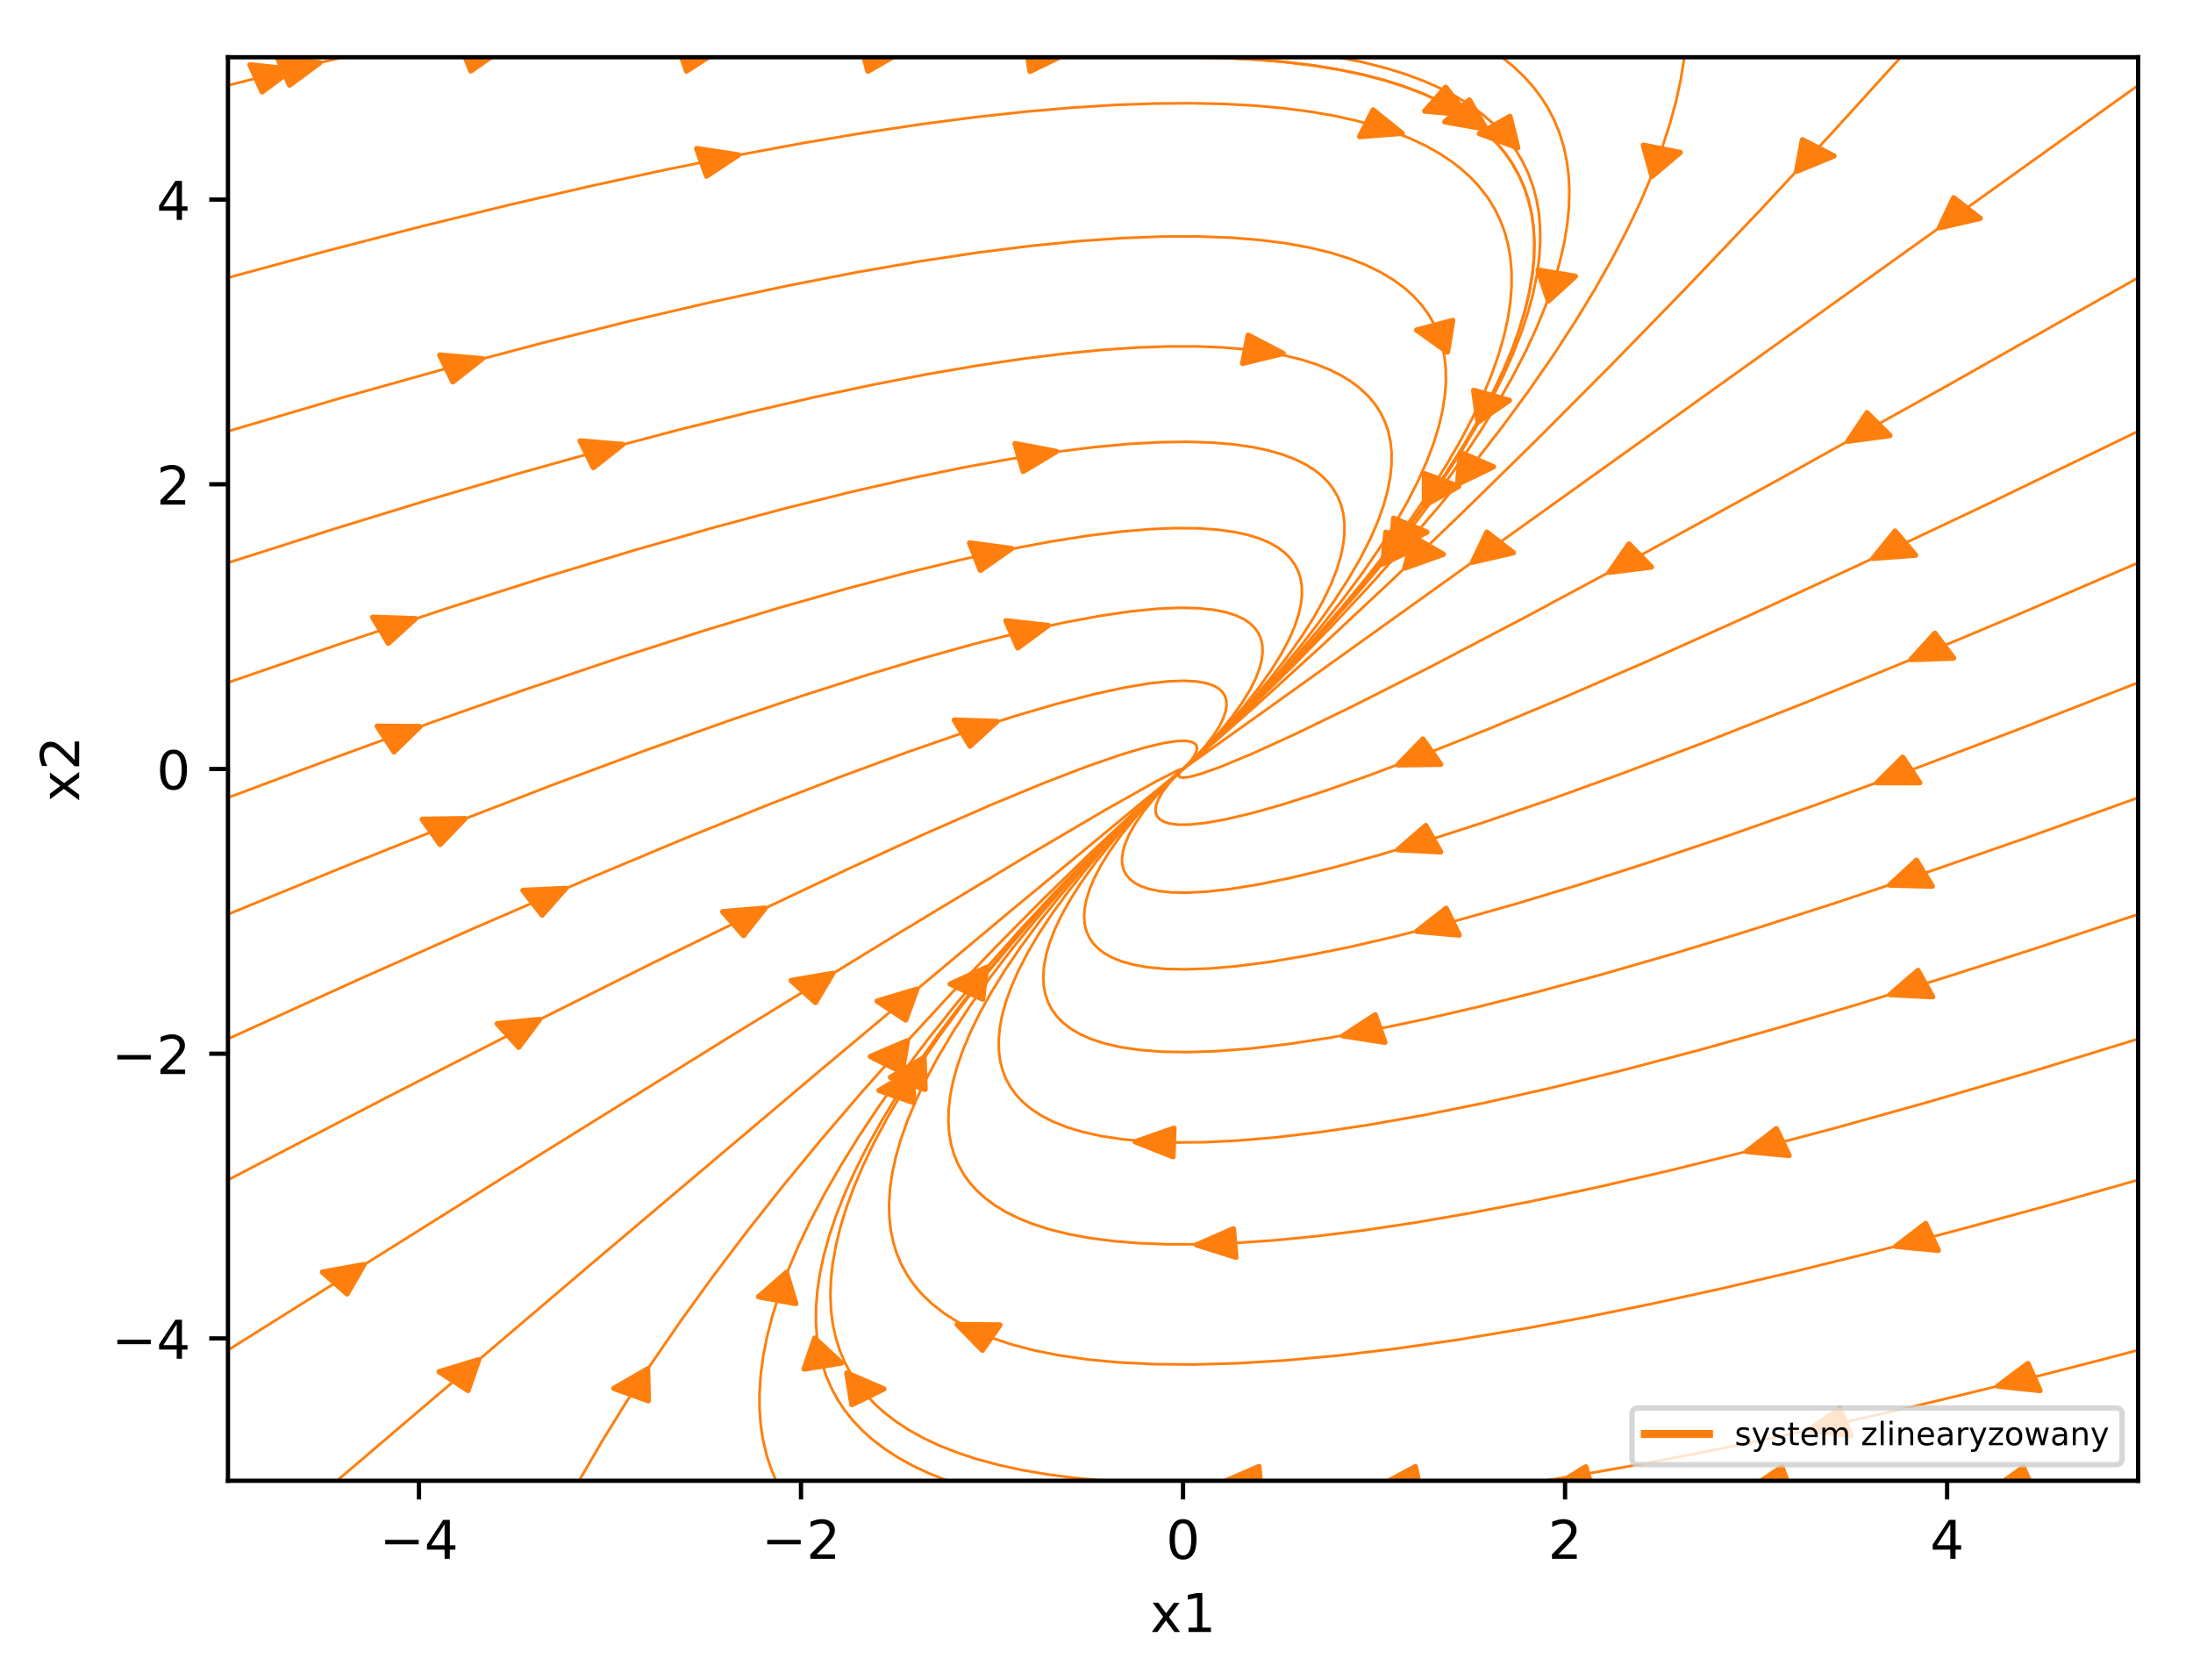 <?xml version="1.0" encoding="utf-8" standalone="no"?>
<!DOCTYPE svg PUBLIC "-//W3C//DTD SVG 1.1//EN"
  "http://www.w3.org/Graphics/SVG/1.1/DTD/svg11.dtd">
<!-- Created with matplotlib (http://matplotlib.org/) -->
<svg height="314pt" version="1.1" viewBox="0 0 410 314" width="410pt" xmlns="http://www.w3.org/2000/svg" xmlns:xlink="http://www.w3.org/1999/xlink">
 <defs>
  <style type="text/css">
*{stroke-linecap:butt;stroke-linejoin:round;}
  </style>
 </defs>
 <g id="figure_1">
  <g id="patch_1">
   <path d="M 0 314.368 
L 410.44 314.368 
L 410.44 0 
L 0 0 
z
" style="fill:#ffffff;"/>
  </g>
  <g id="axes_1">
   <g id="patch_2">
    <path d="M 42.62 276.812 
L 399.74 276.812 
L 399.74 10.7 
L 42.62 10.7 
z
" style="fill:#ffffff;"/>
   </g>
   <g id="patch_3">
    <path clip-path="url(#p661397c111)" d="M 277.899 24.149 
L 270.127 22.781 
L 272.404 20.748 
L 272.427 20.727 
L 272.427 20.728 
L 274.704 18.695 
z
" style="fill:#ff7f0e;stroke:#ff7f0e;stroke-linejoin:miter;"/>
   </g>
   <g id="patch_4">
    <path clip-path="url(#p661397c111)" d="M 266.31 94.493 
L 266.318 88.542 
L 269.495 89.729 
L 269.527 89.74 
L 269.527 89.741 
L 272.704 90.927 
z
" style="fill:#ff7f0e;stroke:#ff7f0e;stroke-linejoin:miter;"/>
   </g>
   <g id="patch_5">
    <path clip-path="url(#p661397c111)" d="M 283.755 27.614 
L 276.596 24.978 
L 279.429 23.379 
L 279.457 23.363 
L 279.457 23.363 
L 282.29 21.765 
z
" style="fill:#ff7f0e;stroke:#ff7f0e;stroke-linejoin:miter;"/>
   </g>
   <g id="patch_6">
    <path clip-path="url(#p661397c111)" d="M 260.169 102.819 
L 260.55 96.875 
L 263.649 98.171 
L 263.68 98.184 
L 263.68 98.184 
L 266.778 99.48 
z
" style="fill:#ff7f0e;stroke:#ff7f0e;stroke-linejoin:miter;"/>
   </g>
   <g id="patch_7">
    <path clip-path="url(#p661397c111)" d="M 289.486 56.266 
L 287.551 50.493 
L 291.02 51.068 
L 291.055 51.073 
L 291.055 51.073 
L 294.523 51.649 
z
" style="fill:#ff7f0e;stroke:#ff7f0e;stroke-linejoin:miter;"/>
   </g>
   <g id="patch_8">
    <path clip-path="url(#p661397c111)" d="M 258.514 105.422 
L 259.104 99.487 
L 262.156 100.843 
L 262.187 100.857 
L 262.187 100.857 
L 265.239 102.213 
z
" style="fill:#ff7f0e;stroke:#ff7f0e;stroke-linejoin:miter;"/>
   </g>
   <g id="patch_9">
    <path clip-path="url(#p661397c111)" d="M 308.859 32.968 
L 307.233 27.143 
L 310.668 27.82 
L 310.703 27.826 
L 310.702 27.826 
L 314.138 28.503 
z
" style="fill:#ff7f0e;stroke:#ff7f0e;stroke-linejoin:miter;"/>
   </g>
   <g id="patch_10">
    <path clip-path="url(#p661397c111)" d="M 272.51 90.506 
L 273.055 84.569 
L 276.117 85.912 
L 276.148 85.925 
L 276.148 85.926 
L 279.21 87.268 
z
" style="fill:#ff7f0e;stroke:#ff7f0e;stroke-linejoin:miter;"/>
   </g>
   <g id="patch_11">
    <path clip-path="url(#p661397c111)" d="M 335.878 32.032 
L 336.986 26.139 
L 339.913 27.64 
L 339.943 27.654 
L 339.943 27.655 
L 342.87 29.156 
z
" style="fill:#ff7f0e;stroke:#ff7f0e;stroke-linejoin:miter;"/>
   </g>
   <g id="patch_12">
    <path clip-path="url(#p661397c111)" d="M 262.647 106.187 
L 264.212 100.352 
L 267.017 101.978 
L 267.046 101.994 
L 267.045 101.994 
L 269.85 103.62 
z
" style="fill:#ff7f0e;stroke:#ff7f0e;stroke-linejoin:miter;"/>
   </g>
   <g id="patch_13">
    <path clip-path="url(#p661397c111)" d="M 362.584 42.585 
L 365.257 36.978 
L 367.72 38.886 
L 367.746 38.905 
L 367.744 38.906 
L 370.208 40.814 
z
" style="fill:#ff7f0e;stroke:#ff7f0e;stroke-linejoin:miter;"/>
   </g>
   <g id="patch_14">
    <path clip-path="url(#p661397c111)" d="M 275.302 105.095 
L 277.979 99.489 
L 280.441 101.399 
L 280.466 101.418 
L 280.465 101.418 
L 282.927 103.328 
z
" style="fill:#ff7f0e;stroke:#ff7f0e;stroke-linejoin:miter;"/>
   </g>
   <g id="patch_15">
    <path clip-path="url(#p661397c111)" d="M 345.48 82.483 
L 349.056 77.163 
L 351.186 79.282 
L 351.209 79.302 
L 351.207 79.303 
L 353.337 81.423 
z
" style="fill:#ff7f0e;stroke:#ff7f0e;stroke-linejoin:miter;"/>
   </g>
   <g id="patch_16">
    <path clip-path="url(#p661397c111)" d="M 300.873 106.979 
L 304.547 101.695 
L 306.638 103.836 
L 306.66 103.857 
L 306.659 103.858 
L 308.75 105.998 
z
" style="fill:#ff7f0e;stroke:#ff7f0e;stroke-linejoin:miter;"/>
   </g>
   <g id="patch_17">
    <path clip-path="url(#p661397c111)" d="M 350.179 104.378 
L 354.308 99.285 
L 356.207 101.523 
L 356.228 101.544 
L 356.226 101.545 
L 358.124 103.784 
z
" style="fill:#ff7f0e;stroke:#ff7f0e;stroke-linejoin:miter;"/>
   </g>
   <g id="patch_18">
    <path clip-path="url(#p661397c111)" d="M 261.354 142.989 
L 266.026 138.164 
L 267.674 140.51 
L 267.691 140.533 
L 267.69 140.533 
L 269.338 142.879 
z
" style="fill:#ff7f0e;stroke:#ff7f0e;stroke-linejoin:miter;"/>
   </g>
   <g id="patch_19">
    <path clip-path="url(#p661397c111)" d="M 357.26 123.305 
L 361.747 118.382 
L 363.483 120.693 
L 363.503 120.715 
L 363.5 120.716 
L 365.236 123.026 
z
" style="fill:#ff7f0e;stroke:#ff7f0e;stroke-linejoin:miter;"/>
   </g>
   <g id="patch_20">
    <path clip-path="url(#p661397c111)" d="M 261.358 158.851 
L 266.563 154.338 
L 267.938 156.78 
L 267.953 156.804 
L 267.952 156.804 
L 269.326 159.246 
z
" style="fill:#ff7f0e;stroke:#ff7f0e;stroke-linejoin:miter;"/>
   </g>
   <g id="patch_21">
    <path clip-path="url(#p661397c111)" d="M 350.924 146.313 
L 355.724 141.558 
L 357.308 143.928 
L 357.327 143.951 
L 357.324 143.952 
L 358.909 146.321 
z
" style="fill:#ff7f0e;stroke:#ff7f0e;stroke-linejoin:miter;"/>
   </g>
   <g id="patch_22">
    <path clip-path="url(#p661397c111)" d="M 264.87 174.107 
L 270.379 169.799 
L 271.583 172.29 
L 271.597 172.315 
L 271.595 172.315 
L 272.8 174.806 
z
" style="fill:#ff7f0e;stroke:#ff7f0e;stroke-linejoin:miter;"/>
   </g>
   <g id="patch_23">
    <path clip-path="url(#p661397c111)" d="M 353.276 165.45 
L 358.296 160.823 
L 359.768 163.232 
L 359.786 163.256 
L 359.783 163.257 
L 361.256 165.666 
z
" style="fill:#ff7f0e;stroke:#ff7f0e;stroke-linejoin:miter;"/>
   </g>
   <g id="patch_24">
    <path clip-path="url(#p661397c111)" d="M 251.1 193.631 
L 257.1 189.705 
L 258.003 192.265 
L 258.013 192.291 
L 258.012 192.291 
L 258.915 194.852 
z
" style="fill:#ff7f0e;stroke:#ff7f0e;stroke-linejoin:miter;"/>
   </g>
   <g id="patch_25">
    <path clip-path="url(#p661397c111)" d="M 353.357 185.928 
L 358.575 181.423 
L 359.942 183.867 
L 359.96 183.891 
L 359.956 183.892 
L 361.324 186.335 
z
" style="fill:#ff7f0e;stroke:#ff7f0e;stroke-linejoin:miter;"/>
   </g>
   <g id="patch_26">
    <path clip-path="url(#p661397c111)" d="M 212.244 213.441 
L 219.473 210.914 
L 219.384 213.561 
L 219.384 213.588 
L 219.383 213.588 
L 219.294 216.235 
z
" style="fill:#ff7f0e;stroke:#ff7f0e;stroke-linejoin:miter;"/>
   </g>
   <g id="patch_27">
    <path clip-path="url(#p661397c111)" d="M 326.555 215.259 
L 332.113 210.986 
L 333.289 213.485 
L 333.304 213.509 
L 333.301 213.51 
L 334.477 216.009 
z
" style="fill:#ff7f0e;stroke:#ff7f0e;stroke-linejoin:miter;"/>
   </g>
   <g id="patch_28">
    <path clip-path="url(#p661397c111)" d="M 223.698 232.72 
L 230.592 229.717 
L 230.824 232.359 
L 230.828 232.385 
L 230.827 232.386 
L 231.059 235.028 
z
" style="fill:#ff7f0e;stroke:#ff7f0e;stroke-linejoin:miter;"/>
   </g>
   <g id="patch_29">
    <path clip-path="url(#p661397c111)" d="M 354.46 232.988 
L 360.02 228.717 
L 361.195 231.216 
L 361.211 231.24 
L 361.207 231.241 
L 362.381 233.74 
z
" style="fill:#ff7f0e;stroke:#ff7f0e;stroke-linejoin:miter;"/>
   </g>
   <g id="patch_30">
    <path clip-path="url(#p661397c111)" d="M 178.959 247.604 
L 186.944 247.687 
L 185.311 250.039 
L 185.295 250.063 
L 185.294 250.062 
L 183.661 252.414 
z
" style="fill:#ff7f0e;stroke:#ff7f0e;stroke-linejoin:miter;"/>
   </g>
   <g id="patch_31">
    <path clip-path="url(#p661397c111)" d="M 373.498 259.117 
L 379.132 254.9 
L 380.263 257.411 
L 380.279 257.435 
L 380.274 257.436 
L 381.405 259.946 
z
" style="fill:#ff7f0e;stroke:#ff7f0e;stroke-linejoin:miter;"/>
   </g>
   <g id="patch_32">
    <path clip-path="url(#p661397c111)" d="M 338.18 267.355 
L 344.002 263.283 
L 345.019 265.82 
L 345.033 265.845 
L 345.029 265.846 
L 346.045 268.383 
z
" style="fill:#ff7f0e;stroke:#ff7f0e;stroke-linejoin:miter;"/>
   </g>
   <g id="patch_33">
    <path clip-path="url(#p661397c111)" d="M 372.558 278.423 
L 378.286 274.277 
L 379.36 276.8 
L 379.376 276.825 
L 379.371 276.826 
L 380.446 279.35 
z
" style="fill:#ff7f0e;stroke:#ff7f0e;stroke-linejoin:miter;"/>
   </g>
   <g id="patch_34">
    <path clip-path="url(#p661397c111)" d="M 327.207 278.232 
L 333.139 274.248 
L 334.086 276.8 
L 334.1 276.825 
L 334.096 276.826 
L 335.043 279.378 
z
" style="fill:#ff7f0e;stroke:#ff7f0e;stroke-linejoin:miter;"/>
   </g>
   <g id="patch_35">
    <path clip-path="url(#p661397c111)" d="M 290.289 277.991 
L 296.464 274.217 
L 297.25 276.8 
L 297.262 276.825 
L 297.258 276.826 
L 298.045 279.408 
z
" style="fill:#ff7f0e;stroke:#ff7f0e;stroke-linejoin:miter;"/>
   </g>
   <g id="patch_36">
    <path clip-path="url(#p661397c111)" d="M 258.138 277.661 
L 264.619 274.185 
L 265.186 276.799 
L 265.194 276.825 
L 265.192 276.825 
L 265.758 279.439 
z
" style="fill:#ff7f0e;stroke:#ff7f0e;stroke-linejoin:miter;"/>
   </g>
   <g id="patch_37">
    <path clip-path="url(#p661397c111)" d="M 228.466 277.158 
L 235.361 274.157 
L 235.592 276.799 
L 235.596 276.825 
L 235.594 276.825 
L 235.825 279.468 
z
" style="fill:#ff7f0e;stroke:#ff7f0e;stroke-linejoin:miter;"/>
   </g>
   <g id="patch_38">
    <path clip-path="url(#p661397c111)" d="M 158.324 256.67 
L 165.236 259.65 
L 162.269 261.107 
L 162.239 261.122 
L 162.239 261.122 
L 159.272 262.578 
z
" style="fill:#ff7f0e;stroke:#ff7f0e;stroke-linejoin:miter;"/>
   </g>
   <g id="patch_39">
    <path clip-path="url(#p661397c111)" d="M 172.75 197.707 
L 172.951 203.655 
L 169.734 202.531 
L 169.701 202.52 
L 169.701 202.52 
L 166.484 201.396 
z
" style="fill:#ff7f0e;stroke:#ff7f0e;stroke-linejoin:miter;"/>
   </g>
   <g id="patch_40">
    <path clip-path="url(#p661397c111)" d="M 152.317 250.164 
L 157.318 254.803 
L 153.845 255.363 
L 153.811 255.369 
L 153.81 255.369 
L 150.337 255.929 
z
" style="fill:#ff7f0e;stroke:#ff7f0e;stroke-linejoin:miter;"/>
   </g>
   <g id="patch_41">
    <path clip-path="url(#p661397c111)" d="M 170.606 200.162 
L 170.808 206.11 
L 167.591 204.986 
L 167.558 204.975 
L 167.559 204.975 
L 164.341 203.851 
z
" style="fill:#ff7f0e;stroke:#ff7f0e;stroke-linejoin:miter;"/>
   </g>
   <g id="patch_42">
    <path clip-path="url(#p661397c111)" d="M 147.015 237.885 
L 148.772 243.69 
L 145.322 243.056 
L 145.287 243.05 
L 145.287 243.049 
L 141.837 242.415 
z
" style="fill:#ff7f0e;stroke:#ff7f0e;stroke-linejoin:miter;"/>
   </g>
   <g id="patch_43">
    <path clip-path="url(#p661397c111)" d="M 184.452 180.84 
L 183.71 186.764 
L 180.693 185.366 
L 180.663 185.352 
L 180.663 185.351 
L 177.646 183.953 
z
" style="fill:#ff7f0e;stroke:#ff7f0e;stroke-linejoin:miter;"/>
   </g>
   <g id="patch_44">
    <path clip-path="url(#p661397c111)" d="M 121.079 255.905 
L 121.204 261.855 
L 118.001 260.708 
L 117.969 260.697 
L 117.969 260.696 
L 114.766 259.55 
z
" style="fill:#ff7f0e;stroke:#ff7f0e;stroke-linejoin:miter;"/>
   </g>
   <g id="patch_45">
    <path clip-path="url(#p661397c111)" d="M 169.646 194.549 
L 168.664 200.454 
L 165.705 198.988 
L 165.675 198.974 
L 165.676 198.973 
L 162.717 197.507 
z
" style="fill:#ff7f0e;stroke:#ff7f0e;stroke-linejoin:miter;"/>
   </g>
   <g id="patch_46">
    <path clip-path="url(#p661397c111)" d="M 89.502 254.179 
L 87.49 259.937 
L 84.815 258.195 
L 84.786 258.178 
L 84.788 258.177 
L 82.112 256.435 
z
" style="fill:#ff7f0e;stroke:#ff7f0e;stroke-linejoin:miter;"/>
   </g>
   <g id="patch_47">
    <path clip-path="url(#p661397c111)" d="M 171.404 184.931 
L 169.329 190.677 
L 166.673 188.918 
L 166.646 188.901 
L 166.646 188.9 
L 163.99 187.141 
z
" style="fill:#ff7f0e;stroke:#ff7f0e;stroke-linejoin:miter;"/>
   </g>
   <g id="patch_48">
    <path clip-path="url(#p661397c111)" d="M 68.043 236.415 
L 64.881 241.879 
L 62.592 239.854 
L 62.567 239.835 
L 62.569 239.833 
L 60.28 237.808 
z
" style="fill:#ff7f0e;stroke:#ff7f0e;stroke-linejoin:miter;"/>
   </g>
   <g id="patch_49">
    <path clip-path="url(#p661397c111)" d="M 155.702 181.966 
L 152.46 187.404 
L 150.201 185.36 
L 150.177 185.34 
L 150.178 185.339 
L 147.919 183.296 
z
" style="fill:#ff7f0e;stroke:#ff7f0e;stroke-linejoin:miter;"/>
   </g>
   <g id="patch_50">
    <path clip-path="url(#p661397c111)" d="M 100.877 190.575 
L 96.977 195.768 
L 94.98 193.578 
L 94.958 193.557 
L 94.96 193.556 
L 92.963 191.366 
z
" style="fill:#ff7f0e;stroke:#ff7f0e;stroke-linejoin:miter;"/>
   </g>
   <g id="patch_51">
    <path clip-path="url(#p661397c111)" d="M 143.06 169.765 
L 139.014 174.895 
L 137.079 172.674 
L 137.059 172.652 
L 137.06 172.652 
L 135.125 170.431 
z
" style="fill:#ff7f0e;stroke:#ff7f0e;stroke-linejoin:miter;"/>
   </g>
   <g id="patch_52">
    <path clip-path="url(#p661397c111)" d="M 105.747 166.088 
L 101.356 171.058 
L 99.575 168.766 
L 99.555 168.744 
L 99.557 168.743 
L 97.776 166.452 
z
" style="fill:#ff7f0e;stroke:#ff7f0e;stroke-linejoin:miter;"/>
   </g>
   <g id="patch_53">
    <path clip-path="url(#p661397c111)" d="M 186.398 134.863 
L 181.347 139.472 
L 179.891 137.056 
L 179.875 137.032 
L 179.876 137.032 
L 178.42 134.617 
z
" style="fill:#ff7f0e;stroke:#ff7f0e;stroke-linejoin:miter;"/>
   </g>
   <g id="patch_54">
    <path clip-path="url(#p661397c111)" d="M 86.926 153.032 
L 82.281 157.872 
L 80.62 155.531 
L 80.601 155.509 
L 80.604 155.508 
L 78.943 153.167 
z
" style="fill:#ff7f0e;stroke:#ff7f0e;stroke-linejoin:miter;"/>
   </g>
   <g id="patch_55">
    <path clip-path="url(#p661397c111)" d="M 195.962 116.935 
L 190.274 121.111 
L 189.175 118.593 
L 189.163 118.568 
L 189.164 118.567 
L 188.066 116.049 
z
" style="fill:#ff7f0e;stroke:#ff7f0e;stroke-linejoin:miter;"/>
   </g>
   <g id="patch_56">
    <path clip-path="url(#p661397c111)" d="M 78.51 135.824 
L 73.649 140.545 
L 72.095 138.164 
L 72.076 138.141 
L 72.079 138.14 
L 70.525 135.759 
z
" style="fill:#ff7f0e;stroke:#ff7f0e;stroke-linejoin:miter;"/>
   </g>
   <g id="patch_57">
    <path clip-path="url(#p661397c111)" d="M 189.133 102.548 
L 183.289 106.604 
L 182.286 104.064 
L 182.274 104.038 
L 182.276 104.038 
L 181.272 101.498 
z
" style="fill:#ff7f0e;stroke:#ff7f0e;stroke-linejoin:miter;"/>
   </g>
   <g id="patch_58">
    <path clip-path="url(#p661397c111)" d="M 77.662 115.652 
L 72.596 120.252 
L 71.147 117.834 
L 71.129 117.811 
L 71.133 117.81 
L 69.684 115.392 
z
" style="fill:#ff7f0e;stroke:#ff7f0e;stroke-linejoin:miter;"/>
   </g>
   <g id="patch_59">
    <path clip-path="url(#p661397c111)" d="M 197.51 84.395 
L 191.286 88.123 
L 190.534 85.535 
L 190.525 85.509 
L 190.526 85.509 
L 189.773 82.921 
z
" style="fill:#ff7f0e;stroke:#ff7f0e;stroke-linejoin:miter;"/>
   </g>
   <g id="patch_60">
    <path clip-path="url(#p661397c111)" d="M 116.408 83.088 
L 110.935 87.421 
L 109.71 84.935 
L 109.694 84.911 
L 109.697 84.91 
L 108.472 82.425 
z
" style="fill:#ff7f0e;stroke:#ff7f0e;stroke-linejoin:miter;"/>
   </g>
   <g id="patch_61">
    <path clip-path="url(#p661397c111)" d="M 239.911 66.081 
L 232.321 67.93 
L 232.844 65.311 
L 232.848 65.284 
L 232.849 65.285 
L 233.372 62.666 
z
" style="fill:#ff7f0e;stroke:#ff7f0e;stroke-linejoin:miter;"/>
   </g>
   <g id="patch_62">
    <path clip-path="url(#p661397c111)" d="M 90.151 67.053 
L 84.662 71.375 
L 83.446 68.887 
L 83.43 68.864 
L 83.434 68.862 
L 82.217 66.375 
z
" style="fill:#ff7f0e;stroke:#ff7f0e;stroke-linejoin:miter;"/>
   </g>
   <g id="patch_63">
    <path clip-path="url(#p661397c111)" d="M 270.624 65.817 
L 264.858 61.7 
L 268.204 60.809 
L 268.238 60.8 
L 268.238 60.8 
L 271.584 59.909 
z
" style="fill:#ff7f0e;stroke:#ff7f0e;stroke-linejoin:miter;"/>
   </g>
   <g id="patch_64">
    <path clip-path="url(#p661397c111)" d="M 138.07 28.965 
L 132.097 32.914 
L 131.176 30.357 
L 131.164 30.332 
L 131.167 30.331 
L 130.247 27.774 
z
" style="fill:#ff7f0e;stroke:#ff7f0e;stroke-linejoin:miter;"/>
   </g>
   <g id="patch_65">
    <path clip-path="url(#p661397c111)" d="M 262.141 24.921 
L 254.199 25.538 
L 255.45 23.06 
L 255.462 23.035 
L 255.463 23.035 
L 256.714 20.557 
z
" style="fill:#ff7f0e;stroke:#ff7f0e;stroke-linejoin:miter;"/>
   </g>
   <g id="patch_66">
    <path clip-path="url(#p661397c111)" d="M 54.648 12.969 
L 48.99 17.168 
L 47.873 14.654 
L 47.857 14.631 
L 47.862 14.629 
L 46.745 12.116 
z
" style="fill:#ff7f0e;stroke:#ff7f0e;stroke-linejoin:miter;"/>
   </g>
   <g id="patch_67">
    <path clip-path="url(#p661397c111)" d="M 59.813 11.717 
L 54.133 15.899 
L 53.029 13.382 
L 53.013 13.358 
L 53.018 13.357 
L 51.915 10.84 
z
" style="fill:#ff7f0e;stroke:#ff7f0e;stroke-linejoin:miter;"/>
   </g>
   <g id="patch_68">
    <path clip-path="url(#p661397c111)" d="M 93.851 9.18 
L 88.025 13.249 
L 87.011 10.712 
L 86.996 10.687 
L 87.001 10.686 
L 85.986 8.149 
z
" style="fill:#ff7f0e;stroke:#ff7f0e;stroke-linejoin:miter;"/>
   </g>
   <g id="patch_69">
    <path clip-path="url(#p661397c111)" d="M 134.392 9.393 
L 128.345 13.279 
L 127.473 10.712 
L 127.46 10.687 
L 127.464 10.686 
L 126.592 8.12 
z
" style="fill:#ff7f0e;stroke:#ff7f0e;stroke-linejoin:miter;"/>
   </g>
   <g id="patch_70">
    <path clip-path="url(#p661397c111)" d="M 168.579 9.671 
L 162.261 13.311 
L 161.575 10.713 
L 161.565 10.687 
L 161.568 10.687 
L 160.881 8.089 
z
" style="fill:#ff7f0e;stroke:#ff7f0e;stroke-linejoin:miter;"/>
   </g>
   <g id="patch_71">
    <path clip-path="url(#p661397c111)" d="M 199.256 10.072 
L 192.585 13.342 
L 192.166 10.713 
L 192.159 10.687 
L 192.162 10.687 
L 191.743 8.057 
z
" style="fill:#ff7f0e;stroke:#ff7f0e;stroke-linejoin:miter;"/>
   </g>
   <g id="patch_72">
    <path clip-path="url(#p661397c111)" d="M 274.311 21.446 
L 266.378 20.764 
L 268.321 18.547 
L 268.339 18.525 
L 268.34 18.525 
L 270.283 16.308 
z
" style="fill:#ff7f0e;stroke:#ff7f0e;stroke-linejoin:miter;"/>
   </g>
   <g id="patch_73">
    <path clip-path="url(#p661397c111)" d="M 276.342 78.892 
L 275.519 72.973 
L 278.844 73.907 
L 278.878 73.916 
L 278.877 73.916 
L 282.202 74.85 
z
" style="fill:#ff7f0e;stroke:#ff7f0e;stroke-linejoin:miter;"/>
   </g>
   <g id="matplotlib.axis_1">
    <g id="xtick_1">
     <g id="line2d_1">
      <defs>
       <path d="M 0 0 
L 0 3.5 
" id="m3958e4811b" style="stroke:#000000;stroke-width:0.8;"/>
      </defs>
      <g>
       <use style="stroke:#000000;stroke-width:0.8;" x="78.332" xlink:href="#m3958e4811b" y="276.812"/>
      </g>
     </g>
     <g id="text_1">
      <!-- −4 -->
      <defs>
       <path d="M 10.594 35.5 
L 73.188 35.5 
L 73.188 27.203 
L 10.594 27.203 
z
" id="DejaVuSans-2212"/>
       <path d="M 37.797 64.312 
L 12.891 25.391 
L 37.797 25.391 
z
M 35.203 72.906 
L 47.609 72.906 
L 47.609 25.391 
L 58.016 25.391 
L 58.016 17.188 
L 47.609 17.188 
L 47.609 0 
L 37.797 0 
L 37.797 17.188 
L 4.891 17.188 
L 4.891 26.703 
z
" id="DejaVuSans-34"/>
      </defs>
      <g transform="translate(70.961 291.41)scale(0.1 -0.1)">
       <use xlink:href="#DejaVuSans-2212"/>
       <use x="83.789" xlink:href="#DejaVuSans-34"/>
      </g>
     </g>
    </g>
    <g id="xtick_2">
     <g id="line2d_2">
      <g>
       <use style="stroke:#000000;stroke-width:0.8;" x="149.756" xlink:href="#m3958e4811b" y="276.812"/>
      </g>
     </g>
     <g id="text_2">
      <!-- −2 -->
      <defs>
       <path d="M 19.188 8.297 
L 53.609 8.297 
L 53.609 0 
L 7.328 0 
L 7.328 8.297 
Q 12.938 14.109 22.625 23.891 
Q 32.328 33.688 34.812 36.531 
Q 39.547 41.844 41.422 45.531 
Q 43.312 49.219 43.312 52.781 
Q 43.312 58.594 39.234 62.25 
Q 35.156 65.922 28.609 65.922 
Q 23.969 65.922 18.812 64.312 
Q 13.672 62.703 7.812 59.422 
L 7.812 69.391 
Q 13.766 71.781 18.938 73 
Q 24.125 74.219 28.422 74.219 
Q 39.75 74.219 46.484 68.547 
Q 53.219 62.891 53.219 53.422 
Q 53.219 48.922 51.531 44.891 
Q 49.859 40.875 45.406 35.406 
Q 44.188 33.984 37.641 27.219 
Q 31.109 20.453 19.188 8.297 
" id="DejaVuSans-32"/>
      </defs>
      <g transform="translate(142.385 291.41)scale(0.1 -0.1)">
       <use xlink:href="#DejaVuSans-2212"/>
       <use x="83.789" xlink:href="#DejaVuSans-32"/>
      </g>
     </g>
    </g>
    <g id="xtick_3">
     <g id="line2d_3">
      <g>
       <use style="stroke:#000000;stroke-width:0.8;" x="221.18" xlink:href="#m3958e4811b" y="276.812"/>
      </g>
     </g>
     <g id="text_3">
      <!-- 0 -->
      <defs>
       <path d="M 31.781 66.406 
Q 24.172 66.406 20.328 58.906 
Q 16.5 51.422 16.5 36.375 
Q 16.5 21.391 20.328 13.891 
Q 24.172 6.391 31.781 6.391 
Q 39.453 6.391 43.281 13.891 
Q 47.125 21.391 47.125 36.375 
Q 47.125 51.422 43.281 58.906 
Q 39.453 66.406 31.781 66.406 
M 31.781 74.219 
Q 44.047 74.219 50.516 64.516 
Q 56.984 54.828 56.984 36.375 
Q 56.984 17.969 50.516 8.266 
Q 44.047 -1.422 31.781 -1.422 
Q 19.531 -1.422 13.062 8.266 
Q 6.594 17.969 6.594 36.375 
Q 6.594 54.828 13.062 64.516 
Q 19.531 74.219 31.781 74.219 
" id="DejaVuSans-30"/>
      </defs>
      <g transform="translate(217.999 291.41)scale(0.1 -0.1)">
       <use xlink:href="#DejaVuSans-30"/>
      </g>
     </g>
    </g>
    <g id="xtick_4">
     <g id="line2d_4">
      <g>
       <use style="stroke:#000000;stroke-width:0.8;" x="292.604" xlink:href="#m3958e4811b" y="276.812"/>
      </g>
     </g>
     <g id="text_4">
      <!-- 2 -->
      <g transform="translate(289.423 291.41)scale(0.1 -0.1)">
       <use xlink:href="#DejaVuSans-32"/>
      </g>
     </g>
    </g>
    <g id="xtick_5">
     <g id="line2d_5">
      <g>
       <use style="stroke:#000000;stroke-width:0.8;" x="364.028" xlink:href="#m3958e4811b" y="276.812"/>
      </g>
     </g>
     <g id="text_5">
      <!-- 4 -->
      <g transform="translate(360.847 291.41)scale(0.1 -0.1)">
       <use xlink:href="#DejaVuSans-34"/>
      </g>
     </g>
    </g>
    <g id="text_6">
     <!-- x1 -->
     <defs>
      <path d="M 54.891 54.688 
L 35.109 28.078 
L 55.906 0 
L 45.312 0 
L 29.391 21.484 
L 13.484 0 
L 2.875 0 
L 24.125 28.609 
L 4.688 54.688 
L 15.281 54.688 
L 29.781 35.203 
L 44.281 54.688 
z
" id="DejaVuSans-78"/>
      <path d="M 12.406 8.297 
L 28.516 8.297 
L 28.516 63.922 
L 10.984 60.406 
L 10.984 69.391 
L 28.422 72.906 
L 38.281 72.906 
L 38.281 8.297 
L 54.391 8.297 
L 54.391 0 
L 12.406 0 
z
" id="DejaVuSans-31"/>
     </defs>
     <g transform="translate(215.04 305.089)scale(0.1 -0.1)">
      <use xlink:href="#DejaVuSans-78"/>
      <use x="59.18" xlink:href="#DejaVuSans-31"/>
     </g>
    </g>
   </g>
   <g id="matplotlib.axis_2">
    <g id="ytick_1">
     <g id="line2d_6">
      <defs>
       <path d="M 0 0 
L -3.5 0 
" id="m591af3b534" style="stroke:#000000;stroke-width:0.8;"/>
      </defs>
      <g>
       <use style="stroke:#000000;stroke-width:0.8;" x="42.62" xlink:href="#m591af3b534" y="250.201"/>
      </g>
     </g>
     <g id="text_7">
      <!-- −4 -->
      <g transform="translate(20.878 254)scale(0.1 -0.1)">
       <use xlink:href="#DejaVuSans-2212"/>
       <use x="83.789" xlink:href="#DejaVuSans-34"/>
      </g>
     </g>
    </g>
    <g id="ytick_2">
     <g id="line2d_7">
      <g>
       <use style="stroke:#000000;stroke-width:0.8;" x="42.62" xlink:href="#m591af3b534" y="196.978"/>
      </g>
     </g>
     <g id="text_8">
      <!-- −2 -->
      <g transform="translate(20.878 200.778)scale(0.1 -0.1)">
       <use xlink:href="#DejaVuSans-2212"/>
       <use x="83.789" xlink:href="#DejaVuSans-32"/>
      </g>
     </g>
    </g>
    <g id="ytick_3">
     <g id="line2d_8">
      <g>
       <use style="stroke:#000000;stroke-width:0.8;" x="42.62" xlink:href="#m591af3b534" y="143.756"/>
      </g>
     </g>
     <g id="text_9">
      <!-- 0 -->
      <g transform="translate(29.258 147.555)scale(0.1 -0.1)">
       <use xlink:href="#DejaVuSans-30"/>
      </g>
     </g>
    </g>
    <g id="ytick_4">
     <g id="line2d_9">
      <g>
       <use style="stroke:#000000;stroke-width:0.8;" x="42.62" xlink:href="#m591af3b534" y="90.534"/>
      </g>
     </g>
     <g id="text_10">
      <!-- 2 -->
      <g transform="translate(29.258 94.333)scale(0.1 -0.1)">
       <use xlink:href="#DejaVuSans-32"/>
      </g>
     </g>
    </g>
    <g id="ytick_5">
     <g id="line2d_10">
      <g>
       <use style="stroke:#000000;stroke-width:0.8;" x="42.62" xlink:href="#m591af3b534" y="37.311"/>
      </g>
     </g>
     <g id="text_11">
      <!-- 4 -->
      <g transform="translate(29.258 41.11)scale(0.1 -0.1)">
       <use xlink:href="#DejaVuSans-34"/>
      </g>
     </g>
    </g>
    <g id="text_12">
     <!-- x2 -->
     <g transform="translate(14.798 149.897)rotate(-90)scale(0.1 -0.1)">
      <use xlink:href="#DejaVuSans-78"/>
      <use x="59.18" xlink:href="#DejaVuSans-32"/>
     </g>
    </g>
   </g>
   <g id="line2d_11">
    <path clip-path="url(#p661397c111)" d="M 221.18 10.7 
L 228.043 10.804 
L 234.367 11.104 
L 240.185 11.585 
L 245.526 12.232 
L 250.419 13.032 
L 254.891 13.971 
L 258.967 15.037 
L 262.672 16.22 
L 266.028 17.507 
L 269.057 18.89 
L 271.78 20.358 
L 274.216 21.903 
L 276.382 23.517 
L 278.298 25.192 
L 279.978 26.92 
L 281.439 28.694 
L 282.695 30.51 
L 283.997 32.827 
L 285.026 35.187 
L 285.805 37.581 
L 286.357 40 
L 286.7 42.435 
L 286.866 45.369 
L 286.79 48.305 
L 286.5 51.233 
L 285.924 54.626 
L 285.128 57.983 
L 283.99 61.763 
L 282.648 65.468 
L 280.944 69.534 
L 278.861 73.911 
L 276.405 78.539 
L 273.598 83.352 
L 270.236 88.646 
L 266.618 93.927 
L 262.588 99.426 
L 258.043 105.255 
L 252.973 111.388 
L 247.496 117.653 
L 241.729 123.914 
L 235.701 130.132 
L 229.567 136.142 
L 223.903 141.387 
L 221.18 143.756 
L 221.18 143.756 
" style="fill:none;stroke:#ff7f0e;stroke-linecap:square;stroke-width:0.5;"/>
   </g>
   <g id="line2d_12">
    <path clip-path="url(#p661397c111)" d="M 250.199 10.7 
L 254.808 11.635 
L 259.012 12.701 
L 262.833 13.886 
L 266.297 15.18 
L 269.426 16.572 
L 272.239 18.053 
L 274.758 19.613 
L 277 21.244 
L 278.985 22.938 
L 280.728 24.688 
L 282.246 26.486 
L 283.552 28.326 
L 284.663 30.202 
L 285.795 32.589 
L 286.666 35.014 
L 287.299 37.466 
L 287.714 39.938 
L 287.931 42.422 
L 287.956 45.407 
L 287.752 48.389 
L 287.345 51.357 
L 286.647 54.791 
L 285.74 58.183 
L 284.489 61.996 
L 282.858 66.188 
L 281.038 70.264 
L 278.85 74.644 
L 276.299 79.267 
L 273.167 84.456 
L 269.734 89.7 
L 265.826 95.256 
L 261.545 100.955 
L 256.805 106.896 
L 251.62 113.042 
L 245.957 119.403 
L 240.043 125.712 
L 233.857 131.986 
L 227.784 137.832 
L 222.428 142.692 
L 221.18 143.756 
L 221.18 143.756 
" style="fill:none;stroke:#ff7f0e;stroke-linecap:square;stroke-width:0.5;"/>
   </g>
   <g id="line2d_13">
    <path clip-path="url(#p661397c111)" d="M 280.792 10.7 
L 283.026 12.511 
L 284.994 14.384 
L 286.711 16.312 
L 288.196 18.288 
L 289.464 20.305 
L 290.529 22.357 
L 291.597 24.962 
L 292.396 27.601 
L 292.949 30.265 
L 293.279 32.946 
L 293.407 35.635 
L 293.318 38.863 
L 292.995 42.082 
L 292.465 45.282 
L 291.618 48.979 
L 290.56 52.626 
L 289.134 56.721 
L 287.303 61.218 
L 285.284 65.586 
L 282.875 70.274 
L 280.087 75.217 
L 276.945 80.345 
L 273.23 85.969 
L 269.011 91.922 
L 264.399 98.026 
L 259.302 104.386 
L 253.734 110.96 
L 247.843 117.563 
L 241.62 124.2 
L 235.232 130.688 
L 228.868 136.837 
L 223.163 142.05 
L 221.18 143.756 
L 221.18 143.756 
" style="fill:none;stroke:#ff7f0e;stroke-linecap:square;stroke-width:0.5;"/>
   </g>
   <g id="line2d_14">
    <path clip-path="url(#p661397c111)" d="M 314.896 10.7 
L 314.233 14.876 
L 313.329 19.017 
L 312.214 23.113 
L 310.685 27.822 
L 308.947 32.447 
L 306.749 37.614 
L 304.37 42.645 
L 301.528 48.13 
L 298.224 53.995 
L 294.477 60.157 
L 290.328 66.525 
L 285.836 73.006 
L 280.741 79.947 
L 275.169 87.136 
L 269.282 94.358 
L 262.994 101.721 
L 256.347 109.164 
L 249.332 116.688 
L 242.087 124.135 
L 234.752 131.357 
L 227.767 137.928 
L 221.967 143.095 
L 221.18 143.756 
L 221.18 143.756 
" style="fill:none;stroke:#ff7f0e;stroke-linecap:square;stroke-width:0.5;"/>
   </g>
   <g id="line2d_15">
    <path clip-path="url(#p661397c111)" d="M 355.359 10.7 
L 342.399 24.964 
L 328.927 39.453 
L 315.346 53.729 
L 301.455 68.001 
L 287.364 82.15 
L 273.472 95.777 
L 260.084 108.603 
L 247.075 120.759 
L 235.172 131.582 
L 225.26 140.306 
L 221.18 143.756 
L 221.18 143.756 
" style="fill:none;stroke:#ff7f0e;stroke-linecap:square;stroke-width:0.5;"/>
   </g>
   <g id="line2d_16">
    <path clip-path="url(#p661397c111)" d="M 399.74 15.954 
L 235.997 133.196 
L 221.18 143.756 
L 221.18 143.756 
" style="fill:none;stroke:#ff7f0e;stroke-linecap:square;stroke-width:0.5;"/>
   </g>
   <g id="line2d_17">
    <path clip-path="url(#p661397c111)" d="M 399.74 51.914 
L 363.892 72.184 
L 333.368 89.201 
L 306.649 103.846 
L 285.028 115.453 
L 267.183 124.791 
L 253.006 131.968 
L 242.176 137.215 
L 234.019 140.934 
L 228.263 143.327 
L 224.487 144.675 
L 222.22 145.271 
L 221.015 145.384 
L 220.515 145.241 
L 220.376 144.998 
L 220.455 144.65 
L 220.833 144.103 
L 221.18 143.756 
L 221.18 143.756 
" style="fill:none;stroke:#ff7f0e;stroke-linecap:square;stroke-width:0.5;"/>
   </g>
   <g id="line2d_18">
    <path clip-path="url(#p661397c111)" d="M 399.74 80.62 
L 371.894 94.087 
L 347.911 105.433 
L 327.29 114.954 
L 308.111 123.561 
L 291.914 130.59 
L 278.267 136.287 
L 265.936 141.201 
L 255.762 145.028 
L 246.828 148.153 
L 239.637 150.44 
L 233.888 152.054 
L 229.04 153.192 
L 225.295 153.852 
L 222.442 154.145 
L 220.303 154.16 
L 218.736 153.97 
L 217.622 153.631 
L 216.866 153.188 
L 216.367 152.641 
L 216.099 152.012 
L 216.036 151.286 
L 216.187 150.414 
L 216.605 149.341 
L 217.368 148.026 
L 218.539 146.47 
L 220.13 144.736 
L 221.18 143.756 
L 221.18 143.756 
" style="fill:none;stroke:#ff7f0e;stroke-linecap:square;stroke-width:0.5;"/>
   </g>
   <g id="line2d_19">
    <path clip-path="url(#p661397c111)" d="M 399.74 105.216 
L 376.645 115.159 
L 356.045 123.801 
L 337.695 131.283 
L 319.459 138.472 
L 303.5 144.516 
L 289.56 149.558 
L 277.41 153.728 
L 266.844 157.136 
L 257.681 159.884 
L 248.946 162.269 
L 241.544 164.055 
L 235.298 165.333 
L 230.057 166.184 
L 225.686 166.677 
L 222.066 166.874 
L 219.095 166.826 
L 216.681 166.577 
L 214.745 166.167 
L 213.218 165.628 
L 212.04 164.989 
L 211.159 164.273 
L 210.477 163.422 
L 210.046 162.525 
L 209.809 161.518 
L 209.773 160.413 
L 209.949 159.146 
L 210.382 157.666 
L 211.125 155.954 
L 212.245 153.971 
L 213.747 151.776 
L 215.697 149.332 
L 218.066 146.727 
L 220.609 144.256 
L 221.18 143.756 
L 221.18 143.756 
" style="fill:none;stroke:#ff7f0e;stroke-linecap:square;stroke-width:0.5;"/>
   </g>
   <g id="line2d_20">
    <path clip-path="url(#p661397c111)" d="M 399.74 127.6 
L 377.429 136.322 
L 357.319 143.939 
L 339.214 150.559 
L 322.934 156.284 
L 308.317 161.203 
L 295.21 165.401 
L 283.478 168.95 
L 271.591 172.302 
L 261.163 174.99 
L 252.041 177.095 
L 244.085 178.692 
L 237.17 179.847 
L 231.183 180.617 
L 226.022 181.056 
L 221.596 181.209 
L 217.822 181.118 
L 214.625 180.82 
L 211.94 180.347 
L 209.706 179.727 
L 207.871 178.987 
L 206.386 178.147 
L 205.207 177.229 
L 204.298 176.248 
L 203.622 175.221 
L 203.105 174.024 
L 202.806 172.801 
L 202.69 171.426 
L 202.779 169.913 
L 203.116 168.145 
L 203.739 166.159 
L 204.655 164.005 
L 205.907 161.634 
L 207.588 158.944 
L 209.667 156.046 
L 212.184 152.922 
L 215.155 149.598 
L 218.405 146.297 
L 221.18 143.756 
L 221.18 143.756 
" style="fill:none;stroke:#ff7f0e;stroke-linecap:square;stroke-width:0.5;"/>
   </g>
   <g id="line2d_21">
    <path clip-path="url(#p661397c111)" d="M 399.74 149.118 
L 378.846 156.627 
L 359.779 163.244 
L 342.398 169.046 
L 326.572 174.106 
L 312.177 178.491 
L 299.102 182.263 
L 287.241 185.477 
L 276.498 188.186 
L 266.781 190.439 
L 258.009 192.278 
L 248.865 193.956 
L 240.79 195.185 
L 233.68 196.018 
L 227.441 196.504 
L 221.989 196.685 
L 217.246 196.601 
L 213.14 196.286 
L 209.607 195.772 
L 206.589 195.087 
L 204.032 194.258 
L 201.887 193.305 
L 200.111 192.251 
L 198.663 191.113 
L 197.507 189.907 
L 196.61 188.648 
L 195.943 187.348 
L 195.427 185.827 
L 195.139 184.282 
L 195.049 182.531 
L 195.192 180.588 
L 195.589 178.472 
L 196.248 176.212 
L 197.239 173.661 
L 198.571 170.884 
L 200.221 167.961 
L 202.326 164.697 
L 204.881 161.162 
L 207.87 157.419 
L 211.319 153.468 
L 215.091 149.491 
L 218.934 145.76 
L 221.18 143.756 
L 221.18 143.756 
" style="fill:none;stroke:#ff7f0e;stroke-linecap:square;stroke-width:0.5;"/>
   </g>
   <g id="line2d_22">
    <path clip-path="url(#p661397c111)" d="M 399.74 170.92 
L 380.805 177.215 
L 363.293 182.832 
L 347.109 187.821 
L 332.165 192.231 
L 318.38 196.106 
L 303.258 200.108 
L 289.567 203.466 
L 277.192 206.242 
L 266.027 208.493 
L 255.972 210.269 
L 246.936 211.619 
L 238.835 212.586 
L 231.59 213.211 
L 225.129 213.529 
L 219.385 213.574 
L 214.296 213.378 
L 209.807 212.968 
L 205.863 212.369 
L 202.418 211.605 
L 199.426 210.698 
L 196.845 209.666 
L 194.64 208.528 
L 192.773 207.298 
L 191.214 205.992 
L 189.933 204.623 
L 188.903 203.202 
L 188.099 201.74 
L 187.416 199.995 
L 186.976 198.222 
L 186.751 196.431 
L 186.72 194.376 
L 186.933 192.071 
L 187.364 189.788 
L 188.052 187.292 
L 189.01 184.615 
L 190.345 181.562 
L 192.071 178.21 
L 194.165 174.654 
L 196.696 170.816 
L 199.687 166.707 
L 203.078 162.434 
L 206.897 157.984 
L 211.13 153.397 
L 215.583 148.903 
L 219.809 144.948 
L 221.18 143.756 
L 221.18 143.756 
" style="fill:none;stroke:#ff7f0e;stroke-linecap:square;stroke-width:0.5;"/>
   </g>
   <g id="line2d_23">
    <path clip-path="url(#p661397c111)" d="M 399.74 194.217 
L 379.318 200.485 
L 360.464 206.021 
L 343.072 210.882 
L 327.046 215.121 
L 312.293 218.786 
L 298.727 221.925 
L 286.267 224.578 
L 274.838 226.787 
L 264.37 228.589 
L 254.795 230.017 
L 246.051 231.104 
L 238.08 231.88 
L 230.827 232.372 
L 224.242 232.607 
L 218.276 232.608 
L 212.884 232.398 
L 208.026 231.996 
L 203.661 231.424 
L 199.753 230.697 
L 196.268 229.832 
L 193.174 228.845 
L 190.441 227.75 
L 188.041 226.559 
L 185.948 225.284 
L 184.138 223.937 
L 182.589 222.527 
L 181.279 221.064 
L 180.188 219.557 
L 179.144 217.699 
L 178.36 215.802 
L 177.81 213.874 
L 177.469 211.926 
L 177.306 209.641 
L 177.365 207.353 
L 177.667 204.749 
L 178.181 202.17 
L 178.971 199.311 
L 180.061 196.205 
L 181.46 192.891 
L 183.161 189.414 
L 185.298 185.558 
L 187.847 181.431 
L 190.748 177.155 
L 194.218 172.452 
L 198.076 167.607 
L 202.334 162.617 
L 207.013 157.478 
L 212.006 152.329 
L 216.981 147.518 
L 221.115 143.81 
L 221.18 143.756 
L 221.18 143.756 
" style="fill:none;stroke:#ff7f0e;stroke-linecap:square;stroke-width:0.5;"/>
   </g>
   <g id="line2d_24">
    <path clip-path="url(#p661397c111)" d="M 399.74 220.576 
L 381.914 225.63 
L 365.212 230.169 
L 349.572 234.226 
L 334.938 237.833 
L 321.253 241.017 
L 308.468 243.807 
L 296.53 246.229 
L 285.395 248.307 
L 272.536 250.456 
L 260.778 252.147 
L 250.045 253.42 
L 240.265 254.31 
L 231.37 254.853 
L 223.298 255.08 
L 215.988 255.02 
L 209.387 254.702 
L 203.442 254.15 
L 198.104 253.387 
L 193.33 252.437 
L 189.076 251.319 
L 185.303 250.051 
L 181.975 248.651 
L 179.056 247.134 
L 176.516 245.517 
L 174.323 243.811 
L 172.451 242.029 
L 170.873 240.183 
L 169.564 238.284 
L 168.503 236.34 
L 167.668 234.361 
L 167.04 232.355 
L 166.534 229.922 
L 166.27 227.472 
L 166.222 225.015 
L 166.407 222.152 
L 166.819 219.305 
L 167.525 216.084 
L 168.445 212.912 
L 169.688 209.416 
L 171.274 205.637 
L 173.207 201.624 
L 175.473 197.435 
L 178.239 192.81 
L 181.468 187.883 
L 185.077 182.799 
L 189.142 177.47 
L 193.658 171.929 
L 198.505 166.33 
L 203.816 160.539 
L 209.35 154.834 
L 214.923 149.405 
L 219.923 144.833 
L 221.18 143.756 
L 221.18 143.756 
" style="fill:none;stroke:#ff7f0e;stroke-linecap:square;stroke-width:0.5;"/>
   </g>
   <g id="line2d_25">
    <path clip-path="url(#p661397c111)" d="M 399.74 252.393 
L 394.753 253.705 
L 389.846 254.98 
L 385.02 256.219 
L 380.273 257.422 
L 375.605 258.59 
L 371.014 259.724 
L 366.499 260.823 
L 362.058 261.89 
L 357.692 262.923 
L 353.399 263.924 
L 349.178 264.894 
L 345.028 265.832 
L 340.947 266.74 
L 336.936 267.617 
L 332.993 268.465 
L 329.116 269.283 
L 325.306 270.074 
L 321.56 270.835 
L 317.879 271.57 
L 314.262 272.277 
L 310.706 272.957 
L 307.213 273.611 
L 303.78 274.239 
L 300.406 274.842 
L 297.092 275.42 
L 293.836 275.974 
L 290.637 276.503 
L 287.494 277.009 
" style="fill:none;stroke:#ff7f0e;stroke-linecap:square;stroke-width:0.5;"/>
   </g>
   <g id="line2d_26">
    <path clip-path="url(#p661397c111)" d="M 379.371 276.812 
L 374.463 277.972 
" style="fill:none;stroke:#ff7f0e;stroke-linecap:square;stroke-width:0.5;"/>
   </g>
   <g id="line2d_27">
    <path clip-path="url(#p661397c111)" d="M 334.095 276.812 
L 330.086 277.638 
" style="fill:none;stroke:#ff7f0e;stroke-linecap:square;stroke-width:0.5;"/>
   </g>
   <g id="line2d_28">
    <path clip-path="url(#p661397c111)" d="M 297.258 276.812 
L 293.98 277.367 
" style="fill:none;stroke:#ff7f0e;stroke-linecap:square;stroke-width:0.5;"/>
   </g>
   <g id="line2d_29">
    <path clip-path="url(#p661397c111)" d="M 265.191 276.812 
L 262.55 277.13 
" style="fill:none;stroke:#ff7f0e;stroke-linecap:square;stroke-width:0.5;"/>
   </g>
   <g id="line2d_30">
    <path clip-path="url(#p661397c111)" d="M 235.595 276.812 
L 233.541 276.912 
" style="fill:none;stroke:#ff7f0e;stroke-linecap:square;stroke-width:0.5;"/>
   </g>
   <g id="line2d_31">
    <path clip-path="url(#p661397c111)" d="M 206.765 276.812 
L 201.022 276.296 
L 195.752 275.615 
L 190.925 274.784 
L 186.517 273.816 
L 182.5 272.722 
L 178.852 271.513 
L 175.55 270.202 
L 172.571 268.796 
L 169.896 267.307 
L 167.506 265.742 
L 165.382 264.11 
L 163.507 262.418 
L 161.865 260.674 
L 160.44 258.884 
L 159.218 257.055 
L 157.956 254.722 
L 156.964 252.347 
L 156.219 249.94 
L 155.699 247.51 
L 155.385 245.063 
L 155.252 242.118 
L 155.358 239.172 
L 155.675 236.235 
L 156.279 232.833 
L 157.1 229.468 
L 158.265 225.682 
L 159.629 221.971 
L 161.356 217.9 
L 163.459 213.52 
L 165.934 208.889 
L 168.758 204.074 
L 172.135 198.781 
L 175.765 193.502 
L 180.037 187.699 
L 184.576 181.908 
L 189.631 175.821 
L 195.082 169.606 
L 200.957 163.247 
L 207.01 157.024 
L 213.136 151.043 
L 218.765 145.85 
L 221.18 143.756 
L 221.18 143.756 
" style="fill:none;stroke:#ff7f0e;stroke-linecap:square;stroke-width:0.5;"/>
   </g>
   <g id="line2d_32">
    <path clip-path="url(#p661397c111)" d="M 177.169 276.812 
L 173.724 275.448 
L 170.616 273.987 
L 167.826 272.437 
L 165.332 270.809 
L 163.115 269.11 
L 161.158 267.35 
L 159.444 265.535 
L 157.957 263.672 
L 156.681 261.768 
L 155.602 259.829 
L 154.511 257.364 
L 153.682 254.864 
L 153.093 252.338 
L 152.721 249.793 
L 152.548 247.239 
L 152.576 244.17 
L 152.833 241.108 
L 153.293 238.062 
L 154.053 234.539 
L 155.021 231.062 
L 156.341 227.157 
L 158.049 222.864 
L 159.943 218.693 
L 162.212 214.214 
L 164.848 209.487 
L 168.076 204.186 
L 171.607 198.83 
L 175.619 193.159 
L 180.006 187.344 
L 184.857 181.285 
L 190.158 175.021 
L 195.941 168.54 
L 201.974 162.114 
L 208.279 155.727 
L 214.463 149.779 
L 219.879 144.866 
L 221.18 143.756 
L 221.18 143.756 
" style="fill:none;stroke:#ff7f0e;stroke-linecap:square;stroke-width:0.5;"/>
   </g>
   <g id="line2d_33">
    <path clip-path="url(#p661397c111)" d="M 145.103 276.812 
L 144.147 274.53 
L 143.384 272.222 
L 142.678 269.309 
L 142.227 266.375 
L 142.006 263.429 
L 141.995 260.478 
L 142.23 256.942 
L 142.706 253.422 
L 143.394 249.928 
L 144.43 245.897 
L 145.682 241.925 
L 147.333 237.473 
L 149.176 233.124 
L 151.431 228.37 
L 154.105 223.272 
L 157.187 217.899 
L 160.644 212.331 
L 164.429 206.65 
L 168.764 200.55 
L 173.545 194.214 
L 178.892 187.518 
L 184.577 180.765 
L 190.752 173.786 
L 197.133 166.911 
L 203.831 160.023 
L 210.52 153.46 
L 216.839 147.566 
L 221.18 143.756 
L 221.18 143.756 
" style="fill:none;stroke:#ff7f0e;stroke-linecap:square;stroke-width:0.5;"/>
   </g>
   <g id="line2d_34">
    <path clip-path="url(#p661397c111)" d="M 108.266 276.812 
L 112.585 269.384 
L 116.997 262.248 
L 121.95 254.669 
L 127.397 246.759 
L 133.272 238.636 
L 139.489 230.423 
L 146.399 221.681 
L 153.394 213.186 
L 161.135 204.145 
L 169.286 194.981 
L 177.789 185.77 
L 186.401 176.772 
L 195.117 167.985 
L 203.827 159.517 
L 212.092 151.787 
L 219.123 145.503 
L 221.18 143.756 
L 221.18 143.756 
" style="fill:none;stroke:#ff7f0e;stroke-linecap:square;stroke-width:0.5;"/>
   </g>
   <g id="line2d_35">
    <path clip-path="url(#p661397c111)" d="M 62.99 276.812 
L 110.655 236.189 
L 153.123 200.281 
L 188.094 170.996 
L 213.52 149.976 
L 221.18 143.756 
L 221.18 143.756 
" style="fill:none;stroke:#ff7f0e;stroke-linecap:square;stroke-width:0.5;"/>
   </g>
   <g id="line2d_36">
    <path clip-path="url(#p661397c111)" d="M 42.62 252.393 
L 94.682 219.746 
L 136.055 194.052 
L 168.201 174.341 
L 191.574 160.259 
L 207.026 151.191 
L 216.116 146.089 
L 220.281 143.97 
L 221.23 143.669 
L 221.231 143.671 
L 221.18 143.756 
L 221.18 143.756 
" style="fill:none;stroke:#ff7f0e;stroke-linecap:square;stroke-width:0.5;"/>
   </g>
   <g id="line2d_37">
    <path clip-path="url(#p661397c111)" d="M 42.62 220.576 
L 73.003 204.791 
L 98.631 191.714 
L 121.723 180.171 
L 142.108 170.232 
L 158.744 162.355 
L 173.085 155.798 
L 185.184 150.502 
L 195.165 146.372 
L 203.202 143.285 
L 209.509 141.099 
L 214.119 139.722 
L 217.58 138.904 
L 220.077 138.532 
L 221.727 138.496 
L 222.769 138.678 
L 223.378 138.993 
L 223.693 139.4 
L 223.786 139.9 
L 223.663 140.529 
L 223.256 141.366 
L 222.47 142.438 
L 221.299 143.652 
L 221.18 143.756 
L 221.18 143.756 
" style="fill:none;stroke:#ff7f0e;stroke-linecap:square;stroke-width:0.5;"/>
   </g>
   <g id="line2d_38">
    <path clip-path="url(#p661397c111)" d="M 42.62 194.217 
L 67.106 183.08 
L 88.699 173.487 
L 109.684 164.415 
L 127.874 156.801 
L 143.612 150.449 
L 157.2 145.187 
L 169.98 140.481 
L 180.791 136.74 
L 189.906 133.814 
L 197.561 131.573 
L 204.485 129.781 
L 210.146 128.55 
L 214.74 127.776 
L 218.436 127.372 
L 221.379 127.263 
L 223.691 127.388 
L 225.478 127.696 
L 226.828 128.144 
L 227.818 128.695 
L 228.512 129.322 
L 228.993 130.058 
L 229.259 130.888 
L 229.317 131.857 
L 229.154 132.94 
L 228.734 134.215 
L 228 135.718 
L 226.875 137.491 
L 225.327 139.5 
L 223.359 141.681 
L 221.247 143.7 
L 221.18 143.756 
L 221.18 143.756 
" style="fill:none;stroke:#ff7f0e;stroke-linecap:square;stroke-width:0.5;"/>
   </g>
   <g id="line2d_39">
    <path clip-path="url(#p661397c111)" d="M 42.62 170.92 
L 63.967 162.172 
L 83.244 154.483 
L 102.972 146.86 
L 120.482 140.345 
L 135.999 134.814 
L 149.725 130.154 
L 161.844 126.263 
L 172.521 123.051 
L 181.908 120.436 
L 191.093 118.118 
L 198.987 116.371 
L 205.745 115.115 
L 211.505 114.279 
L 216.387 113.798 
L 220.501 113.619 
L 223.942 113.692 
L 226.796 113.976 
L 229.138 114.434 
L 231.035 115.033 
L 232.547 115.747 
L 233.725 116.55 
L 234.617 117.423 
L 235.262 118.347 
L 235.733 119.416 
L 236.002 120.621 
L 236.053 121.95 
L 235.882 123.384 
L 235.466 125.006 
L 234.748 126.876 
L 233.672 129.015 
L 232.219 131.383 
L 230.332 134.014 
L 228.008 136.86 
L 225.295 139.827 
L 222.375 142.693 
L 221.18 143.756 
L 221.18 143.756 
" style="fill:none;stroke:#ff7f0e;stroke-linecap:square;stroke-width:0.5;"/>
   </g>
   <g id="line2d_40">
    <path clip-path="url(#p661397c111)" d="M 42.62 149.118 
L 62.702 141.59 
L 81.05 134.921 
L 97.799 129.036 
L 115.482 123.07 
L 131.339 117.978 
L 145.534 113.669 
L 158.221 110.06 
L 169.538 107.077 
L 179.613 104.651 
L 188.561 102.721 
L 196.49 101.23 
L 203.495 100.129 
L 209.666 99.371 
L 215.084 98.914 
L 219.822 98.723 
L 223.946 98.762 
L 227.52 99.002 
L 230.597 99.415 
L 233.23 99.976 
L 235.463 100.665 
L 237.34 101.46 
L 238.897 102.345 
L 240.17 103.304 
L 241.19 104.322 
L 242.082 105.543 
L 242.719 106.809 
L 243.134 108.106 
L 243.374 109.588 
L 243.403 111.244 
L 243.197 113.059 
L 242.749 115.009 
L 242.001 117.222 
L 240.939 119.643 
L 239.5 122.34 
L 237.64 125.321 
L 235.372 128.518 
L 232.654 131.953 
L 229.52 135.549 
L 226.031 139.209 
L 222.519 142.578 
L 221.18 143.756 
L 221.18 143.756 
" style="fill:none;stroke:#ff7f0e;stroke-linecap:square;stroke-width:0.5;"/>
   </g>
   <g id="line2d_41">
    <path clip-path="url(#p661397c111)" d="M 42.62 127.6 
L 64.334 120.109 
L 84.124 113.546 
L 102.14 107.828 
L 118.524 102.878 
L 133.402 98.626 
L 146.896 95.008 
L 159.116 91.964 
L 170.165 89.441 
L 180.138 87.387 
L 189.121 85.756 
L 197.198 84.506 
L 204.443 83.599 
L 210.925 82.998 
L 216.709 82.671 
L 221.854 82.589 
L 226.415 82.723 
L 230.443 83.049 
L 233.983 83.544 
L 237.08 84.187 
L 239.773 84.96 
L 242.098 85.844 
L 244.09 86.825 
L 245.778 87.888 
L 247.192 89.021 
L 248.358 90.211 
L 249.3 91.448 
L 250.145 92.937 
L 250.748 94.465 
L 251.136 96.018 
L 251.352 97.812 
L 251.345 99.836 
L 251.115 101.853 
L 250.646 104.067 
L 249.922 106.454 
L 248.852 109.188 
L 247.414 112.202 
L 245.623 115.413 
L 243.418 118.892 
L 240.774 122.632 
L 237.741 126.534 
L 234.208 130.71 
L 230.31 134.968 
L 226.163 139.169 
L 222.215 142.861 
L 221.18 143.756 
L 221.18 143.756 
" style="fill:none;stroke:#ff7f0e;stroke-linecap:square;stroke-width:0.5;"/>
   </g>
   <g id="line2d_42">
    <path clip-path="url(#p661397c111)" d="M 42.62 105.216 
L 62.281 98.934 
L 80.449 93.357 
L 97.223 88.43 
L 112.695 84.104 
L 126.953 80.331 
L 140.078 77.069 
L 152.147 74.275 
L 163.232 71.912 
L 173.4 69.945 
L 182.714 68.341 
L 191.233 67.069 
L 199.013 66.1 
L 206.105 65.409 
L 212.558 64.969 
L 218.417 64.759 
L 223.725 64.756 
L 228.523 64.942 
L 232.846 65.298 
L 236.73 65.806 
L 240.207 66.451 
L 243.308 67.219 
L 246.062 68.096 
L 248.494 69.069 
L 250.63 70.127 
L 252.493 71.26 
L 254.103 72.458 
L 255.732 73.967 
L 257.06 75.543 
L 258.116 77.171 
L 258.927 78.842 
L 259.518 80.544 
L 259.961 82.556 
L 260.168 84.585 
L 260.156 86.91 
L 259.914 89.227 
L 259.414 91.81 
L 258.623 94.631 
L 257.53 97.656 
L 256.135 100.846 
L 254.323 104.399 
L 252.105 108.219 
L 249.531 112.195 
L 246.545 116.397 
L 243.144 120.802 
L 239.184 125.557 
L 234.875 130.377 
L 230.231 135.234 
L 225.523 139.84 
L 221.438 143.541 
L 221.18 143.756 
L 221.18 143.756 
" style="fill:none;stroke:#ff7f0e;stroke-linecap:square;stroke-width:0.5;"/>
   </g>
   <g id="line2d_43">
    <path clip-path="url(#p661397c111)" d="M 42.62 80.62 
L 63.851 74.368 
L 83.436 68.876 
L 101.485 64.085 
L 118.1 59.939 
L 133.38 56.387 
L 147.414 53.381 
L 160.289 50.876 
L 172.083 48.83 
L 182.871 47.205 
L 192.724 45.964 
L 201.707 45.074 
L 209.882 44.503 
L 217.305 44.222 
L 224.032 44.205 
L 230.111 44.427 
L 235.59 44.863 
L 240.514 45.494 
L 244.924 46.298 
L 248.857 47.257 
L 252.35 48.355 
L 255.437 49.575 
L 258.148 50.903 
L 260.513 52.325 
L 262.56 53.83 
L 264.314 55.405 
L 265.798 57.04 
L 267.034 58.727 
L 268.044 60.454 
L 268.847 62.216 
L 269.561 64.364 
L 270.03 66.539 
L 270.28 68.729 
L 270.327 71.292 
L 270.144 73.852 
L 269.691 76.759 
L 269.019 79.632 
L 268.045 82.808 
L 266.745 86.253 
L 265.113 89.923 
L 263.158 93.765 
L 260.73 98.018 
L 257.859 102.563 
L 254.614 107.265 
L 250.926 112.206 
L 246.798 117.358 
L 242.2 122.732 
L 237.199 128.226 
L 231.952 133.656 
L 226.664 138.81 
L 221.989 143.068 
L 221.18 143.756 
L 221.18 143.756 
" style="fill:none;stroke:#ff7f0e;stroke-linecap:square;stroke-width:0.5;"/>
   </g>
   <g id="line2d_44">
    <path clip-path="url(#p661397c111)" d="M 42.62 51.914 
L 61.221 46.872 
L 78.638 42.366 
L 94.934 38.363 
L 110.172 34.83 
L 124.408 31.736 
L 137.699 29.052 
L 150.097 26.751 
L 161.65 24.806 
L 172.407 23.194 
L 182.412 21.891 
L 191.707 20.876 
L 200.333 20.128 
L 208.328 19.627 
L 215.728 19.355 
L 222.567 19.296 
L 228.878 19.433 
L 234.693 19.75 
L 240.039 20.234 
L 244.945 20.87 
L 249.438 21.646 
L 253.542 22.551 
L 257.281 23.572 
L 260.676 24.699 
L 263.75 25.923 
L 266.522 27.234 
L 269.011 28.623 
L 271.236 30.082 
L 273.212 31.604 
L 274.956 33.182 
L 276.484 34.808 
L 278.11 36.9 
L 279.446 39.047 
L 280.517 41.238 
L 281.344 43.465 
L 281.95 45.719 
L 282.353 47.991 
L 282.596 50.732 
L 282.603 53.479 
L 282.401 56.222 
L 281.933 59.404 
L 281.249 62.556 
L 280.242 66.108 
L 278.872 70.024 
L 277.3 73.841 
L 275.371 77.952 
L 273.088 82.302 
L 270.471 86.827 
L 267.331 91.806 
L 263.72 97.093 
L 259.732 102.53 
L 255.285 108.211 
L 250.388 114.101 
L 245.01 120.212 
L 239.365 126.287 
L 233.432 132.343 
L 227.581 138.001 
L 222.394 142.719 
L 221.18 143.756 
L 221.18 143.756 
" style="fill:none;stroke:#ff7f0e;stroke-linecap:square;stroke-width:0.5;"/>
   </g>
   <g id="line2d_45">
    <path clip-path="url(#p661397c111)" d="M 42.62 15.954 
L 47.863 14.643 
L 53.019 13.371 
L 58.089 12.137 
L 63.076 10.94 
L 67.979 9.78 
" style="fill:none;stroke:#ff7f0e;stroke-linecap:square;stroke-width:0.5;"/>
   </g>
   <g id="line2d_46">
    <path clip-path="url(#p661397c111)" d="M 87.001 10.7 
L 91.432 9.717 
" style="fill:none;stroke:#ff7f0e;stroke-linecap:square;stroke-width:0.5;"/>
   </g>
   <g id="line2d_47">
    <path clip-path="url(#p661397c111)" d="M 127.465 10.7 
L 131.093 10.015 
" style="fill:none;stroke:#ff7f0e;stroke-linecap:square;stroke-width:0.5;"/>
   </g>
   <g id="line2d_48">
    <path clip-path="url(#p661397c111)" d="M 161.568 10.7 
L 164.519 10.267 
" style="fill:none;stroke:#ff7f0e;stroke-linecap:square;stroke-width:0.5;"/>
   </g>
   <g id="line2d_49">
    <path clip-path="url(#p661397c111)" d="M 192.161 10.7 
L 194.505 10.493 
" style="fill:none;stroke:#ff7f0e;stroke-linecap:square;stroke-width:0.5;"/>
   </g>
   <g id="line2d_50">
    <path clip-path="url(#p661397c111)" d="M 221.18 10.7 
L 228.043 10.804 
L 234.367 11.104 
L 240.185 11.585 
L 245.526 12.232 
L 250.419 13.032 
L 254.891 13.971 
L 258.967 15.037 
L 262.672 16.22 
L 266.028 17.507 
L 269.057 18.89 
L 271.78 20.358 
L 274.216 21.903 
L 276.382 23.517 
L 278.298 25.192 
L 279.978 26.92 
L 281.438 28.695 
L 282.694 30.51 
L 283.996 32.827 
L 285.026 35.187 
L 285.805 37.581 
L 286.356 40 
L 286.7 42.435 
L 286.865 45.369 
L 286.789 48.305 
L 286.499 51.233 
L 285.924 54.626 
L 285.128 57.983 
L 283.989 61.763 
L 282.648 65.468 
L 280.943 69.534 
L 278.861 73.911 
L 276.405 78.539 
L 273.598 83.353 
L 270.236 88.646 
L 266.618 93.927 
L 262.588 99.426 
L 258.043 105.256 
L 252.972 111.388 
L 247.496 117.653 
L 241.729 123.914 
L 235.701 130.132 
L 229.567 136.142 
L 223.903 141.387 
L 221.18 143.756 
L 221.18 143.756 
" style="fill:none;stroke:#ff7f0e;stroke-linecap:square;stroke-width:0.5;"/>
   </g>
   <g id="line2d_51">
    <path clip-path="url(#p661397c111)" d="M 221.18 143.756 
" style="fill:none;stroke:#ff7f0e;stroke-linecap:square;stroke-width:1.5;"/>
   </g>
   <g id="patch_74">
    <path d="M 42.62 276.812 
L 42.62 10.7 
" style="fill:none;stroke:#000000;stroke-linecap:square;stroke-linejoin:miter;stroke-width:0.8;"/>
   </g>
   <g id="patch_75">
    <path d="M 399.74 276.812 
L 399.74 10.7 
" style="fill:none;stroke:#000000;stroke-linecap:square;stroke-linejoin:miter;stroke-width:0.8;"/>
   </g>
   <g id="patch_76">
    <path d="M 42.62 276.812 
L 399.74 276.812 
" style="fill:none;stroke:#000000;stroke-linecap:square;stroke-linejoin:miter;stroke-width:0.8;"/>
   </g>
   <g id="patch_77">
    <path d="M 42.62 10.7 
L 399.74 10.7 
" style="fill:none;stroke:#000000;stroke-linecap:square;stroke-linejoin:miter;stroke-width:0.8;"/>
   </g>
   <g id="legend_1">
    <g id="patch_78">
     <path d="M 306.313 273.812 
L 395.54 273.812 
Q 396.74 273.812 396.74 272.612 
L 396.74 264.405 
Q 396.74 263.205 395.54 263.205 
L 306.313 263.205 
Q 305.113 263.205 305.113 264.405 
L 305.113 272.612 
Q 305.113 273.812 306.313 273.812 
z
" style="fill:#ffffff;opacity:0.8;stroke:#cccccc;stroke-linejoin:miter;"/>
    </g>
    <g id="line2d_52">
     <path d="M 307.513 268.064 
L 319.513 268.064 
" style="fill:none;stroke:#ff7f0e;stroke-linecap:square;stroke-width:1.5;"/>
    </g>
    <g id="line2d_53"/>
    <g id="text_13">
     <!-- system zlinearyzowany -->
     <defs>
      <path d="M 44.281 53.078 
L 44.281 44.578 
Q 40.484 46.531 36.375 47.5 
Q 32.281 48.484 27.875 48.484 
Q 21.188 48.484 17.844 46.438 
Q 14.5 44.391 14.5 40.281 
Q 14.5 37.156 16.891 35.375 
Q 19.281 33.594 26.516 31.984 
L 29.594 31.297 
Q 39.156 29.25 43.188 25.516 
Q 47.219 21.781 47.219 15.094 
Q 47.219 7.469 41.188 3.016 
Q 35.156 -1.422 24.609 -1.422 
Q 20.219 -1.422 15.453 -0.562 
Q 10.688 0.297 5.422 2 
L 5.422 11.281 
Q 10.406 8.688 15.234 7.391 
Q 20.062 6.109 24.812 6.109 
Q 31.156 6.109 34.562 8.281 
Q 37.984 10.453 37.984 14.406 
Q 37.984 18.062 35.516 20.016 
Q 33.062 21.969 24.703 23.781 
L 21.578 24.516 
Q 13.234 26.266 9.516 29.906 
Q 5.812 33.547 5.812 39.891 
Q 5.812 47.609 11.281 51.797 
Q 16.75 56 26.812 56 
Q 31.781 56 36.172 55.266 
Q 40.578 54.547 44.281 53.078 
" id="DejaVuSans-73"/>
      <path d="M 32.172 -5.078 
Q 28.375 -14.844 24.75 -17.812 
Q 21.141 -20.797 15.094 -20.797 
L 7.906 -20.797 
L 7.906 -13.281 
L 13.188 -13.281 
Q 16.891 -13.281 18.938 -11.516 
Q 21 -9.766 23.484 -3.219 
L 25.094 0.875 
L 2.984 54.688 
L 12.5 54.688 
L 29.594 11.922 
L 46.688 54.688 
L 56.203 54.688 
z
" id="DejaVuSans-79"/>
      <path d="M 18.312 70.219 
L 18.312 54.688 
L 36.812 54.688 
L 36.812 47.703 
L 18.312 47.703 
L 18.312 18.016 
Q 18.312 11.328 20.141 9.422 
Q 21.969 7.516 27.594 7.516 
L 36.812 7.516 
L 36.812 0 
L 27.594 0 
Q 17.188 0 13.234 3.875 
Q 9.281 7.766 9.281 18.016 
L 9.281 47.703 
L 2.688 47.703 
L 2.688 54.688 
L 9.281 54.688 
L 9.281 70.219 
z
" id="DejaVuSans-74"/>
      <path d="M 56.203 29.594 
L 56.203 25.203 
L 14.891 25.203 
Q 15.484 15.922 20.484 11.062 
Q 25.484 6.203 34.422 6.203 
Q 39.594 6.203 44.453 7.469 
Q 49.312 8.734 54.109 11.281 
L 54.109 2.781 
Q 49.266 0.734 44.188 -0.344 
Q 39.109 -1.422 33.891 -1.422 
Q 20.797 -1.422 13.156 6.188 
Q 5.516 13.812 5.516 26.812 
Q 5.516 40.234 12.766 48.109 
Q 20.016 56 32.328 56 
Q 43.359 56 49.781 48.891 
Q 56.203 41.797 56.203 29.594 
M 47.219 32.234 
Q 47.125 39.594 43.094 43.984 
Q 39.062 48.391 32.422 48.391 
Q 24.906 48.391 20.391 44.141 
Q 15.875 39.891 15.188 32.172 
z
" id="DejaVuSans-65"/>
      <path d="M 52 44.188 
Q 55.375 50.25 60.062 53.125 
Q 64.75 56 71.094 56 
Q 79.641 56 84.281 50.016 
Q 88.922 44.047 88.922 33.016 
L 88.922 0 
L 79.891 0 
L 79.891 32.719 
Q 79.891 40.578 77.094 44.375 
Q 74.312 48.188 68.609 48.188 
Q 61.625 48.188 57.562 43.547 
Q 53.516 38.922 53.516 30.906 
L 53.516 0 
L 44.484 0 
L 44.484 32.719 
Q 44.484 40.625 41.703 44.406 
Q 38.922 48.188 33.109 48.188 
Q 26.219 48.188 22.156 43.531 
Q 18.109 38.875 18.109 30.906 
L 18.109 0 
L 9.078 0 
L 9.078 54.688 
L 18.109 54.688 
L 18.109 46.188 
Q 21.188 51.219 25.484 53.609 
Q 29.781 56 35.688 56 
Q 41.656 56 45.828 52.969 
Q 50 49.953 52 44.188 
" id="DejaVuSans-6d"/>
      <path id="DejaVuSans-20"/>
      <path d="M 5.516 54.688 
L 48.188 54.688 
L 48.188 46.484 
L 14.406 7.172 
L 48.188 7.172 
L 48.188 0 
L 4.297 0 
L 4.297 8.203 
L 38.094 47.516 
L 5.516 47.516 
z
" id="DejaVuSans-7a"/>
      <path d="M 9.422 75.984 
L 18.406 75.984 
L 18.406 0 
L 9.422 0 
z
" id="DejaVuSans-6c"/>
      <path d="M 9.422 54.688 
L 18.406 54.688 
L 18.406 0 
L 9.422 0 
z
M 9.422 75.984 
L 18.406 75.984 
L 18.406 64.594 
L 9.422 64.594 
z
" id="DejaVuSans-69"/>
      <path d="M 54.891 33.016 
L 54.891 0 
L 45.906 0 
L 45.906 32.719 
Q 45.906 40.484 42.875 44.328 
Q 39.844 48.188 33.797 48.188 
Q 26.516 48.188 22.312 43.547 
Q 18.109 38.922 18.109 30.906 
L 18.109 0 
L 9.078 0 
L 9.078 54.688 
L 18.109 54.688 
L 18.109 46.188 
Q 21.344 51.125 25.703 53.562 
Q 30.078 56 35.797 56 
Q 45.219 56 50.047 50.172 
Q 54.891 44.344 54.891 33.016 
" id="DejaVuSans-6e"/>
      <path d="M 34.281 27.484 
Q 23.391 27.484 19.188 25 
Q 14.984 22.516 14.984 16.5 
Q 14.984 11.719 18.141 8.906 
Q 21.297 6.109 26.703 6.109 
Q 34.188 6.109 38.703 11.406 
Q 43.219 16.703 43.219 25.484 
L 43.219 27.484 
z
M 52.203 31.203 
L 52.203 0 
L 43.219 0 
L 43.219 8.297 
Q 40.141 3.328 35.547 0.953 
Q 30.953 -1.422 24.312 -1.422 
Q 15.922 -1.422 10.953 3.297 
Q 6 8.016 6 15.922 
Q 6 25.141 12.172 29.828 
Q 18.359 34.516 30.609 34.516 
L 43.219 34.516 
L 43.219 35.406 
Q 43.219 41.609 39.141 45 
Q 35.062 48.391 27.688 48.391 
Q 23 48.391 18.547 47.266 
Q 14.109 46.141 10.016 43.891 
L 10.016 52.203 
Q 14.938 54.109 19.578 55.047 
Q 24.219 56 28.609 56 
Q 40.484 56 46.344 49.844 
Q 52.203 43.703 52.203 31.203 
" id="DejaVuSans-61"/>
      <path d="M 41.109 46.297 
Q 39.594 47.172 37.812 47.578 
Q 36.031 48 33.891 48 
Q 26.266 48 22.188 43.047 
Q 18.109 38.094 18.109 28.812 
L 18.109 0 
L 9.078 0 
L 9.078 54.688 
L 18.109 54.688 
L 18.109 46.188 
Q 20.953 51.172 25.484 53.578 
Q 30.031 56 36.531 56 
Q 37.453 56 38.578 55.875 
Q 39.703 55.766 41.062 55.516 
z
" id="DejaVuSans-72"/>
      <path d="M 30.609 48.391 
Q 23.391 48.391 19.188 42.75 
Q 14.984 37.109 14.984 27.297 
Q 14.984 17.484 19.156 11.844 
Q 23.344 6.203 30.609 6.203 
Q 37.797 6.203 41.984 11.859 
Q 46.188 17.531 46.188 27.297 
Q 46.188 37.016 41.984 42.703 
Q 37.797 48.391 30.609 48.391 
M 30.609 56 
Q 42.328 56 49.016 48.375 
Q 55.719 40.766 55.719 27.297 
Q 55.719 13.875 49.016 6.219 
Q 42.328 -1.422 30.609 -1.422 
Q 18.844 -1.422 12.172 6.219 
Q 5.516 13.875 5.516 27.297 
Q 5.516 40.766 12.172 48.375 
Q 18.844 56 30.609 56 
" id="DejaVuSans-6f"/>
      <path d="M 4.203 54.688 
L 13.188 54.688 
L 24.422 12.016 
L 35.594 54.688 
L 46.188 54.688 
L 57.422 12.016 
L 68.609 54.688 
L 77.594 54.688 
L 63.281 0 
L 52.688 0 
L 40.922 44.828 
L 29.109 0 
L 18.5 0 
z
" id="DejaVuSans-77"/>
     </defs>
     <g transform="translate(324.313 270.164)scale(0.06 -0.06)">
      <use xlink:href="#DejaVuSans-73"/>
      <use x="52.1" xlink:href="#DejaVuSans-79"/>
      <use x="111.279" xlink:href="#DejaVuSans-73"/>
      <use x="163.379" xlink:href="#DejaVuSans-74"/>
      <use x="202.588" xlink:href="#DejaVuSans-65"/>
      <use x="264.111" xlink:href="#DejaVuSans-6d"/>
      <use x="361.523" xlink:href="#DejaVuSans-20"/>
      <use x="393.311" xlink:href="#DejaVuSans-7a"/>
      <use x="445.801" xlink:href="#DejaVuSans-6c"/>
      <use x="473.584" xlink:href="#DejaVuSans-69"/>
      <use x="501.367" xlink:href="#DejaVuSans-6e"/>
      <use x="564.746" xlink:href="#DejaVuSans-65"/>
      <use x="626.27" xlink:href="#DejaVuSans-61"/>
      <use x="687.549" xlink:href="#DejaVuSans-72"/>
      <use x="728.662" xlink:href="#DejaVuSans-79"/>
      <use x="787.842" xlink:href="#DejaVuSans-7a"/>
      <use x="840.332" xlink:href="#DejaVuSans-6f"/>
      <use x="901.514" xlink:href="#DejaVuSans-77"/>
      <use x="983.301" xlink:href="#DejaVuSans-61"/>
      <use x="1044.58" xlink:href="#DejaVuSans-6e"/>
      <use x="1107.959" xlink:href="#DejaVuSans-79"/>
     </g>
    </g>
   </g>
  </g>
 </g>
 <defs>
  <clipPath id="p661397c111">
   <rect height="266.112" width="357.12" x="42.62" y="10.7"/>
  </clipPath>
 </defs>
</svg>

